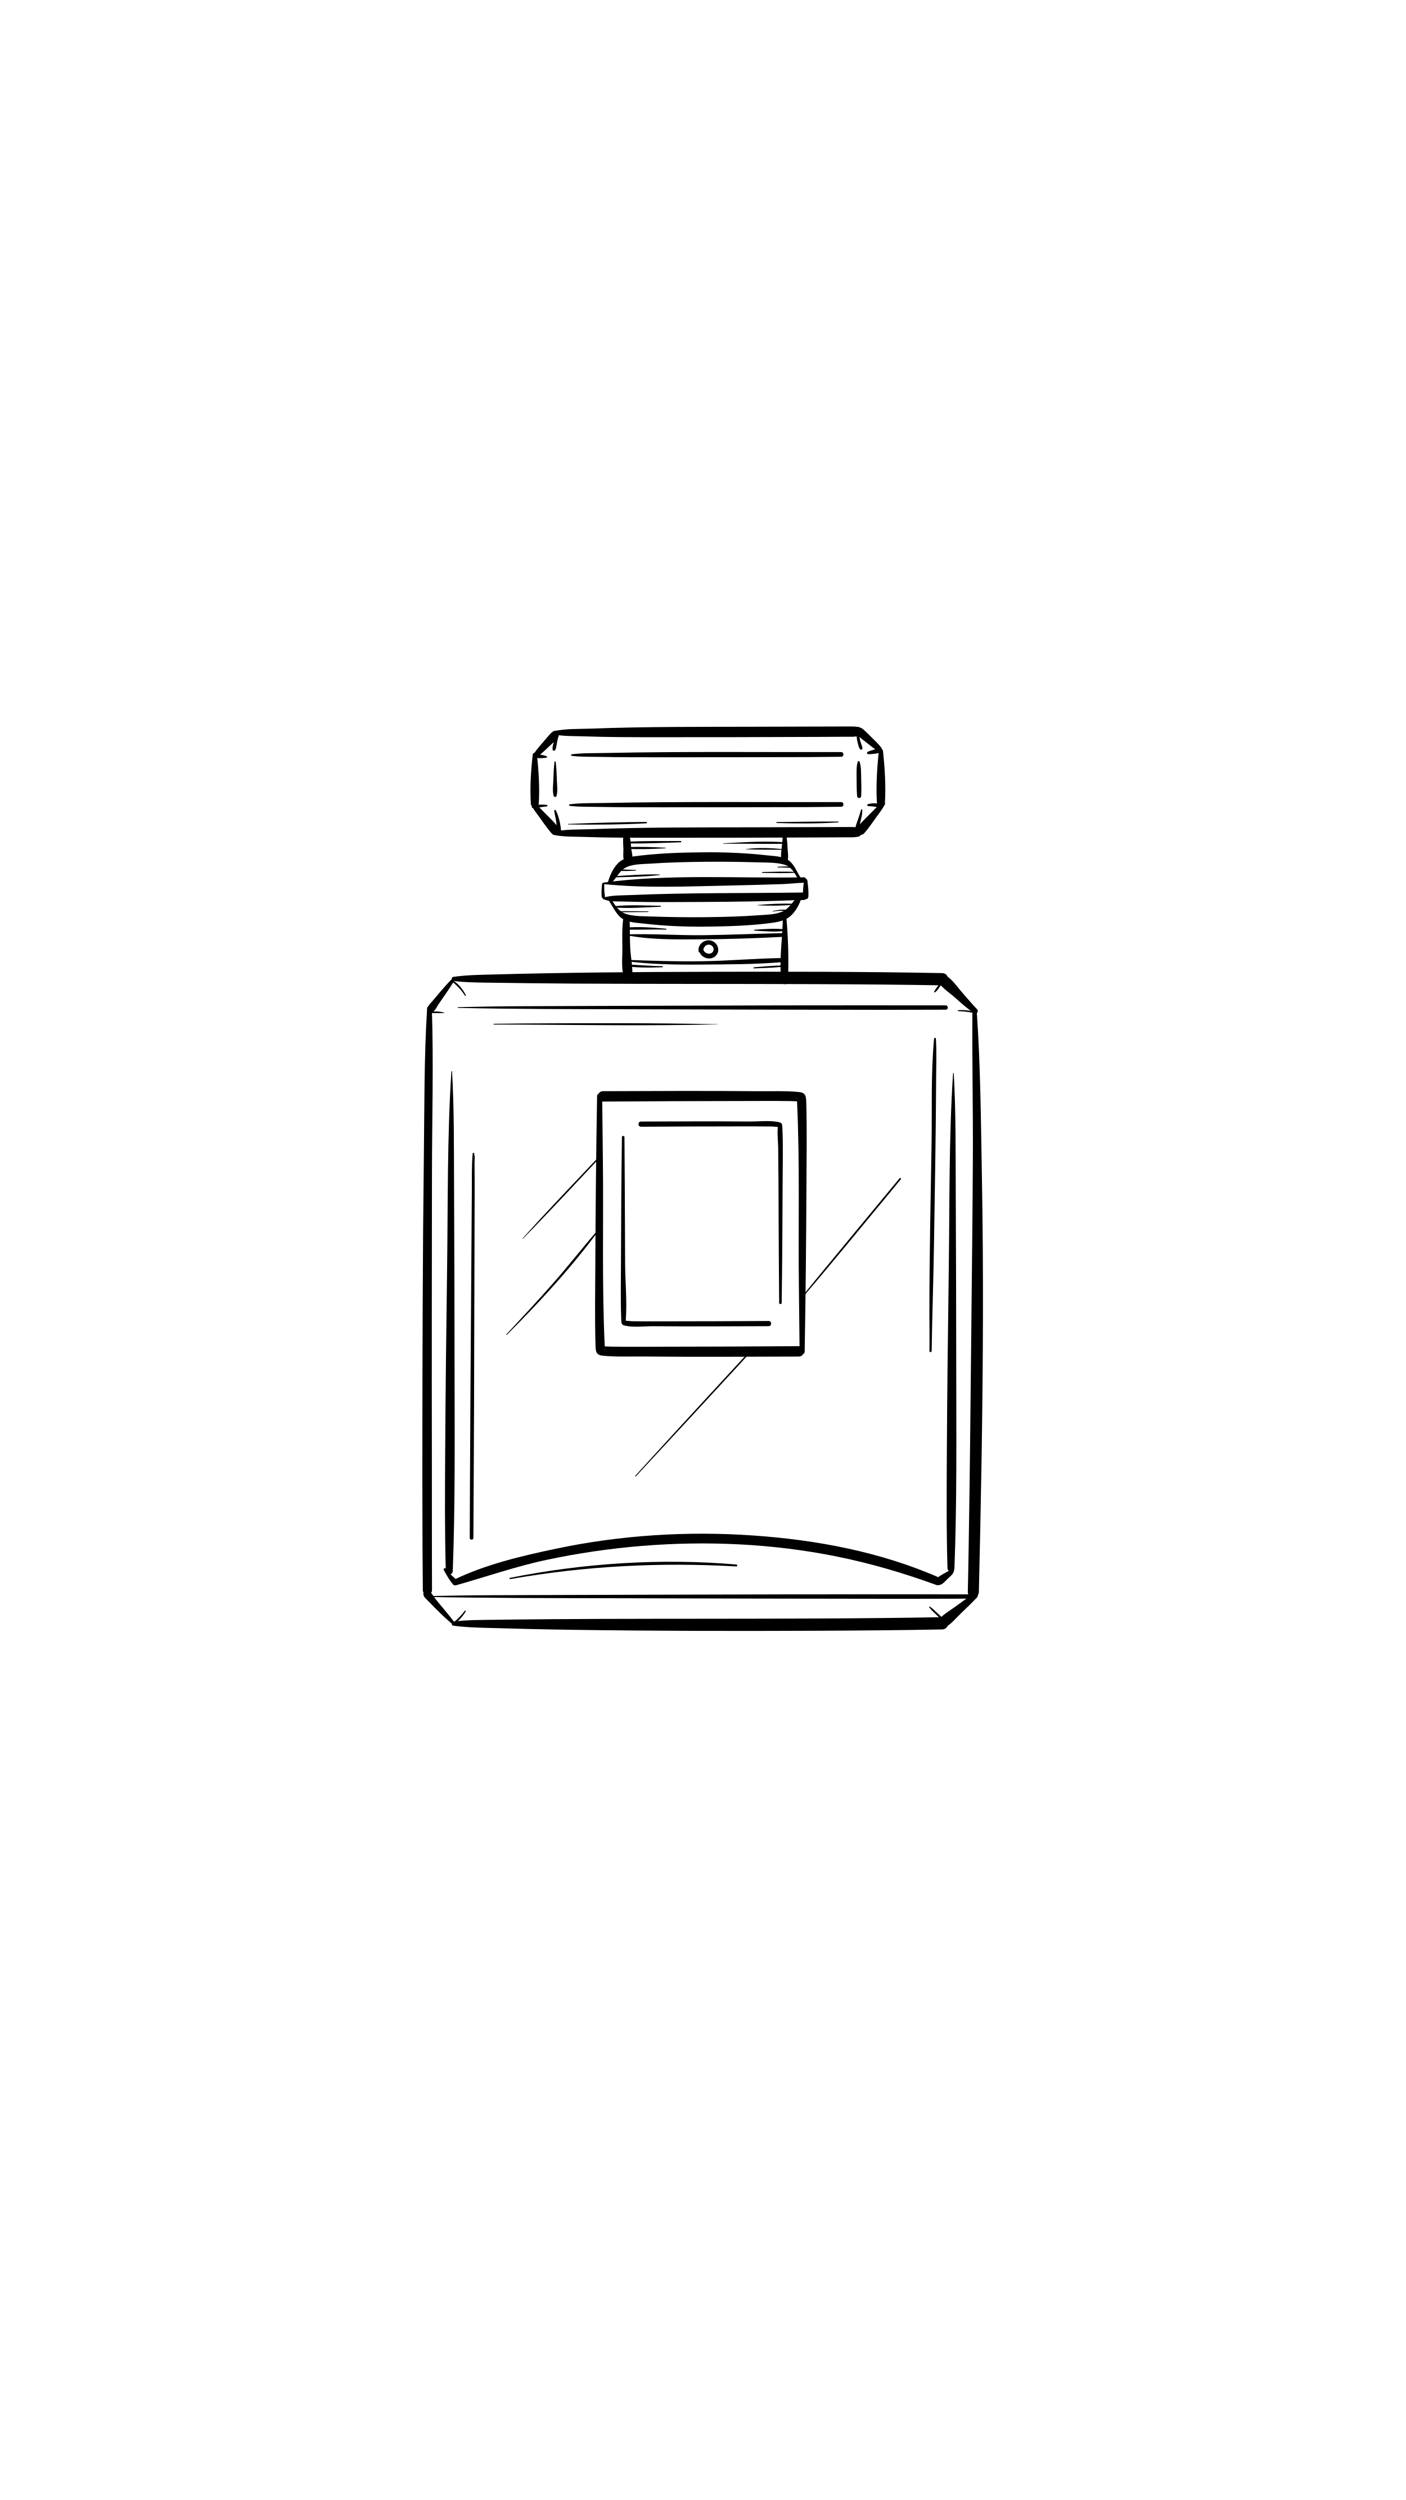<svg xmlns="http://www.w3.org/2000/svg" xmlns:xlink="http://www.w3.org/1999/xlink" width="1080" zoomAndPan="magnify" viewBox="0 0 810 1440" height="1920" preserveAspectRatio="xMidYMid meet" version="1.2"><defs><clipPath id="0847dad673"><path d="M 260 931 L 547 931 L 547 939.449 L 260 939.449 Z M 260 931 "/></clipPath><clipPath id="9c7866d414"><path d="M 318 418.199 L 497 418.199 L 497 425 L 318 425 Z M 318 418.199 "/></clipPath><clipPath id="69cefd077d"><path d="M 492 418.199 L 509 418.199 L 509 433 L 492 433 Z M 492 418.199 "/></clipPath></defs><g id="ec81e92a92"><rect x="0" width="810" y="0" height="1440" style="fill:#ffffff;fill-opacity:1;stroke:none;"/><rect x="0" width="810" y="0" height="1440" style="fill:#ffffff;fill-opacity:1;stroke:none;"/><path style=" stroke:none;fill-rule:nonzero;fill:#000000;fill-opacity:1;" d="M 383.367 488.246 C 376.066 487.855 368.656 487.555 361.344 487.938 C 360.742 487.969 360.738 488.844 361.344 488.875 C 368.656 489.262 376.062 488.961 383.367 488.566 C 383.57 488.559 383.57 488.258 383.367 488.246 "/><path style=" stroke:none;fill-rule:nonzero;fill:#000000;fill-opacity:1;" d="M 392.18 484.387 C 381.711 484.426 371.172 484.23 360.719 484.82 C 360.133 484.855 360.125 485.73 360.719 485.742 C 371.188 485.98 381.715 485.426 392.18 485.105 C 392.637 485.09 392.641 484.387 392.18 484.387 "/><path style=" stroke:none;fill-rule:nonzero;fill:#000000;fill-opacity:1;" d="M 416.75 485.938 C 428.824 485.816 440.918 486.156 452.98 485.957 C 453.488 485.949 453.477 485.223 452.98 485.18 C 441.066 484.148 428.684 485.121 416.75 485.699 C 416.598 485.707 416.594 485.938 416.75 485.938 "/><path style=" stroke:none;fill-rule:nonzero;fill:#000000;fill-opacity:1;" d="M 429.508 489.137 C 436.945 489.469 444.469 489.312 451.922 489.438 C 452.102 489.438 452.09 489.184 451.922 489.168 C 444.598 488.359 436.82 488.07 429.496 489.059 C 429.449 489.066 429.465 489.137 429.508 489.137 "/><path style=" stroke:none;fill-rule:nonzero;fill:#000000;fill-opacity:1;" d="M 383.652 534.879 C 375.938 534.223 367.902 533.527 360.18 534.297 C 359.508 534.367 359.48 535.34 360.18 535.363 C 367.988 535.645 375.828 535.16 383.652 535.418 C 384.004 535.43 383.992 534.906 383.652 534.879 "/><path style=" stroke:none;fill-rule:nonzero;fill:#000000;fill-opacity:1;" d="M 434.684 535.977 C 440.293 536.352 446.336 536.828 451.93 536.207 C 452.551 536.133 452.555 535.305 451.93 535.234 C 446.336 534.613 440.297 535.09 434.684 535.465 C 434.359 535.488 434.359 535.953 434.684 535.977 "/><path style=" stroke:none;fill-rule:nonzero;fill:#000000;fill-opacity:1;" d="M 381.57 556.434 C 374.531 556.422 367.559 555.688 360.535 555.473 C 360.004 555.461 359.859 556.344 360.41 556.43 C 367.359 557.484 374.562 557.305 381.57 557.082 C 381.984 557.07 381.988 556.434 381.57 556.434 "/><path style=" stroke:none;fill-rule:nonzero;fill:#000000;fill-opacity:1;" d="M 434.34 557.734 C 439.52 557.535 444.707 557.41 449.867 556.902 C 450.387 556.848 450.41 556.062 449.867 556.074 C 444.68 556.191 439.508 556.695 434.34 557.117 C 433.945 557.148 433.938 557.75 434.34 557.734 "/><path style=" stroke:none;fill-rule:nonzero;fill:#000000;fill-opacity:1;" d="M 439.203 502.719 C 445.738 502.793 452.336 503.078 458.863 502.598 C 459.102 502.582 459.102 502.246 458.863 502.23 C 452.336 501.789 445.738 502.117 439.203 502.227 C 438.883 502.234 438.883 502.715 439.203 502.719 "/><path style=" stroke:none;fill-rule:nonzero;fill:#000000;fill-opacity:1;" d="M 436.316 521.391 C 443.301 521.742 450.582 521.695 457.551 521.07 C 457.891 521.043 457.902 520.547 457.551 520.531 C 450.555 520.25 443.281 520.574 436.316 521.266 C 436.234 521.273 436.23 521.387 436.316 521.391 "/><path style=" stroke:none;fill-rule:nonzero;fill:#000000;fill-opacity:1;" d="M 379.953 503.652 C 370.645 503.367 361.199 504.262 351.902 504.742 C 351.492 504.762 351.488 505.395 351.902 505.379 C 361.211 505.035 370.699 505.09 379.953 503.988 C 380.16 503.965 380.172 503.66 379.953 503.652 "/><path style=" stroke:none;fill-rule:nonzero;fill:#000000;fill-opacity:1;" d="M 380.48 521.676 C 371.625 521.586 362.27 520.965 353.477 521.973 C 353.082 522.016 353.074 522.555 353.477 522.594 C 362.293 523.383 371.633 522.535 380.48 522.23 C 380.836 522.219 380.84 521.68 380.48 521.676 "/><path style=" stroke:none;fill-rule:nonzero;fill:#000000;fill-opacity:1;" d="M 373.402 524.895 C 367.465 524.855 361.508 524.676 355.574 524.844 C 355.277 524.852 355.277 525.297 355.574 525.305 C 361.508 525.473 367.465 525.289 373.402 525.258 C 373.637 525.254 373.637 524.895 373.402 524.895 "/><path style=" stroke:none;fill-rule:nonzero;fill:#000000;fill-opacity:1;" d="M 366.32 501.023 C 362.391 500.996 358.453 500.637 354.523 500.648 C 354.172 500.652 354.062 501.238 354.438 501.289 C 358.344 501.848 362.406 501.668 366.32 501.402 C 366.562 501.387 366.57 501.027 366.32 501.023 "/><path style=" stroke:none;fill-rule:nonzero;fill:#000000;fill-opacity:1;" d="M 448.113 499.621 C 451.008 499.559 453.887 499.844 456.773 499.84 C 457.066 499.84 457.156 499.355 456.844 499.305 C 453.988 498.863 450.988 499.035 448.113 499.223 C 447.863 499.238 447.855 499.625 448.113 499.621 "/><path style=" stroke:none;fill-rule:nonzero;fill:#000000;fill-opacity:1;" d="M 445.277 524.977 C 448.043 524.516 450.82 524.48 453.617 524.629 C 454.023 524.648 454.008 524.051 453.617 524.012 C 450.758 523.715 447.988 524.031 445.203 524.719 C 445.035 524.758 445.105 525.004 445.277 524.977 "/><path style=" stroke:none;fill-rule:nonzero;fill:#000000;fill-opacity:1;" d="M 447.527 474.016 C 459.277 474.324 471.109 474.438 482.848 473.652 C 483.152 473.629 483.16 473.176 482.848 473.176 C 471.078 473.062 459.293 473.398 447.527 473.461 C 447.168 473.465 447.168 474.008 447.527 474.016 "/><path style=" stroke:none;fill-rule:nonzero;fill:#000000;fill-opacity:1;" d="M 327.383 474.852 C 342.34 475.043 357.41 474.973 372.352 474.176 C 372.848 474.148 372.859 473.395 372.352 473.398 C 357.371 473.496 342.352 473.895 327.383 474.535 C 327.176 474.543 327.176 474.848 327.383 474.852 "/><path style=" stroke:none;fill-rule:nonzero;fill:#000000;fill-opacity:1;" d="M 268.344 573.125 C 266.629 569.734 264.184 566.668 260.922 564.648 C 260.543 564.414 260.074 564.988 260.434 565.285 C 263.297 567.68 265.863 570.227 267.832 573.422 C 268.035 573.75 268.512 573.465 268.344 573.125 "/><path style=" stroke:none;fill-rule:nonzero;fill:#000000;fill-opacity:1;" d="M 255.891 583.184 C 253.086 582.359 249.93 582.488 247.047 582.695 C 246.531 582.734 246.523 583.531 247.047 583.504 C 249.977 583.355 252.941 583.625 255.859 583.402 C 255.98 583.395 256.012 583.219 255.891 583.184 "/><path style=" stroke:none;fill-rule:nonzero;fill:#000000;fill-opacity:1;" d="M 538.531 571.574 C 539.797 570.852 540.711 569.363 541.504 568.168 C 542.449 566.758 543.223 565.285 543.816 563.699 C 544.031 563.121 543.094 562.723 542.812 563.273 C 542.082 564.73 541.355 566.191 540.504 567.582 C 539.758 568.805 538.664 569.945 538.156 571.285 C 538.074 571.504 538.352 571.676 538.531 571.574 "/><path style=" stroke:none;fill-rule:nonzero;fill:#000000;fill-opacity:1;" d="M 552.07 582.371 C 555.18 582.484 558.188 582.789 561.23 583.477 C 561.766 583.602 561.996 582.777 561.457 582.652 C 558.398 581.93 555.215 581.586 552.07 581.801 C 551.703 581.828 551.699 582.359 552.07 582.371 "/><path style=" stroke:none;fill-rule:nonzero;fill:#000000;fill-opacity:1;" d="M 267.738 927.762 C 265.867 930.23 263.754 932.465 261.336 934.414 C 260.816 934.832 261.551 935.551 262.07 935.145 C 264.551 933.172 266.676 930.812 268.301 928.09 C 268.523 927.715 267.984 927.434 267.738 927.762 "/><path style=" stroke:none;fill-rule:nonzero;fill:#000000;fill-opacity:1;" d="M 535.277 925.605 C 536.328 927.184 537.883 928.477 539.227 929.805 C 540.742 931.309 542.246 932.793 543.863 934.184 C 544.355 934.605 545.035 933.945 544.582 933.465 C 543.121 931.914 541.562 930.48 539.992 929.043 C 538.594 927.766 537.227 926.262 535.602 925.281 C 535.402 925.16 535.141 925.406 535.277 925.605 "/><path style=" stroke:none;fill-rule:nonzero;fill:#000000;fill-opacity:1;" d="M 293.941 909.473 C 337.16 901.883 380.418 899.672 424.199 902.188 C 424.934 902.234 424.918 901.125 424.199 901.062 C 380.832 897.383 336.398 900.211 293.746 908.766 C 293.281 908.859 293.48 909.551 293.941 909.473 "/><path style=" stroke:none;fill-rule:nonzero;fill:#000000;fill-opacity:1;" d="M 301.199 713.441 C 316.305 698.184 330.859 682.371 345.582 666.746 C 345.926 666.383 345.375 665.832 345.031 666.199 C 330.305 681.828 315.379 697.297 301.039 713.281 C 300.945 713.391 301.094 713.543 301.199 713.441 "/><path style=" stroke:none;fill-rule:nonzero;fill:#000000;fill-opacity:1;" d="M 291.945 768.801 C 310.727 750.156 329.172 730.016 344.934 708.734 C 345.141 708.441 344.664 708.074 344.43 708.348 C 335.742 718.469 327.504 728.969 318.707 739 C 309.906 749.039 300.781 758.77 291.688 768.543 C 291.527 768.715 291.781 768.965 291.945 768.801 "/><path style=" stroke:none;fill-rule:nonzero;fill:#000000;fill-opacity:1;" d="M 366.301 850.324 C 386.359 828.773 406.355 807.16 426.301 785.5 C 429.164 782.391 431.938 779.207 434.801 776.098 C 435.117 775.754 434.602 775.234 434.281 775.582 C 414.34 797.246 394.32 818.84 374.496 840.617 C 371.652 843.742 368.805 846.867 365.965 849.992 C 365.758 850.219 366.09 850.551 366.301 850.324 "/><path style=" stroke:none;fill-rule:nonzero;fill:#000000;fill-opacity:1;" d="M 463.332 746.094 C 479.828 726.828 495.844 707.137 512.047 687.621 C 514.359 684.836 516.637 682.016 518.953 679.227 C 519.332 678.766 518.668 678.098 518.285 678.562 C 502.098 698.105 485.906 717.648 469.777 737.246 C 467.477 740.047 465.184 742.852 462.918 745.68 C 462.684 745.969 463.082 746.383 463.332 746.094 "/><path style=" stroke:none;fill-rule:nonzero;fill:#000000;fill-opacity:1;" d="M 359.887 538.402 C 374.254 541.422 389.75 541.059 404.367 540.984 C 419.875 540.91 435.426 540.406 450.91 539.57 C 452.27 539.5 452.289 537.418 450.91 537.441 C 435.73 537.727 420.562 538.434 405.379 538.613 C 390.258 538.797 375 537.598 359.914 538.215 C 359.809 538.219 359.777 538.383 359.887 538.402 "/><path style=" stroke:none;fill-rule:nonzero;fill:#000000;fill-opacity:1;" d="M 359.793 553.457 C 374.543 555.461 389.543 555.66 404.41 555.543 C 419.832 555.418 435.539 555.418 450.914 554.102 C 452.375 553.98 452.43 551.766 450.914 551.781 C 435.738 551.941 420.559 553.359 405.367 553.609 C 390.184 553.859 375.055 553.367 359.887 552.77 C 359.504 552.754 359.398 553.398 359.793 553.457 "/><path style=" stroke:none;fill-rule:nonzero;fill:#000000;fill-opacity:1;" d="M 407.277 542.355 C 403.758 542.301 401.75 546.293 403.453 549.238 C 405.324 552.469 410.473 553.102 412.789 550 C 415.078 546.938 413.148 542.625 409.613 541.715 C 405.887 540.754 401.844 543.938 402.465 547.867 C 402.664 549.113 404.48 548.918 404.801 547.867 C 405.352 546.023 406.105 543.984 408.43 544.074 C 410.445 544.148 411.844 546.262 410.707 548.082 C 409.664 549.746 407.297 549.516 406.031 548.297 C 404.375 546.703 405.172 544.027 407.445 543.605 C 408.168 543.469 407.973 542.363 407.277 542.355 "/><path style=" stroke:none;fill-rule:nonzero;fill:#000000;fill-opacity:1;" d="M 244.516 919.707 C 279.887 920.426 315.27 920.398 350.648 920.484 C 406.941 920.625 463.234 920.797 519.527 920.82 C 532.051 920.824 546.07 920.742 557.914 920.742 C 559.512 920.742 559.512 918.258 557.914 918.258 C 523.477 918.258 486.898 918.18 451.781 918.266 C 395.488 918.406 339.195 918.543 282.902 918.746 C 270.102 918.797 257.312 919.035 244.516 919.293 C 244.25 919.301 244.25 919.703 244.516 919.707 "/><path style=" stroke:none;fill-rule:nonzero;fill:#000000;fill-opacity:1;" d="M 263.812 580.484 C 295.48 581.203 327.164 581.176 358.848 581.266 C 409.305 581.402 459.762 581.578 510.215 581.602 C 521.477 581.605 534.258 581.52 544.824 581.52 C 546.422 581.52 546.43 579.043 544.824 579.043 C 514.109 579.043 481.211 578.961 449.793 579.047 C 399.336 579.184 348.879 579.324 298.422 579.527 C 286.879 579.574 275.352 579.812 263.812 580.07 C 263.547 580.078 263.547 580.48 263.812 580.484 "/><path style=" stroke:none;fill-rule:nonzero;fill:#000000;fill-opacity:1;" d="M 328.281 464.141 C 333.387 464.754 338.625 464.621 343.766 464.719 C 356.164 464.953 368.574 464.953 380.977 464.953 C 409.02 464.949 437.062 464.926 465.102 464.844 C 471.293 464.82 479.203 464.668 484.602 464.656 C 486.34 464.652 486.344 461.949 484.602 461.953 C 440.043 462.059 393.133 461.574 347.773 462.477 C 341.32 462.605 334.695 462.426 328.281 463.219 C 327.688 463.297 327.684 464.074 328.281 464.141 "/><path style=" stroke:none;fill-rule:nonzero;fill:#000000;fill-opacity:1;" d="M 329.445 435.34 C 334.598 435.961 339.883 435.816 345.066 435.918 C 357.379 436.156 369.703 436.152 382.02 436.148 C 409.891 436.148 437.766 436.121 465.641 436.035 C 471.645 436.02 479.375 435.867 484.602 435.855 C 486.34 435.848 486.344 433.148 484.602 433.152 C 440.246 433.258 393.555 432.723 348.406 433.684 C 342.129 433.82 335.684 433.637 329.445 434.418 C 328.855 434.496 328.852 435.27 329.445 435.34 "/><path style=" stroke:none;fill-rule:nonzero;fill:#000000;fill-opacity:1;" d="M 319.305 466.895 C 319.496 468.902 320.078 470.855 320.371 472.848 C 320.691 475.02 320.758 477.23 321.195 479.383 C 321.438 480.574 323.477 480.328 323.352 479.086 C 322.938 475.074 322.09 470.238 320.164 466.66 C 319.957 466.277 319.262 466.43 319.305 466.895 "/><path style=" stroke:none;fill-rule:nonzero;fill:#000000;fill-opacity:1;" d="M 321.734 421.074 C 320.457 424.277 318.203 428.016 318.305 431.547 C 318.336 432.555 319.652 432.656 319.992 431.773 C 320.629 430.129 320.727 428.23 321.125 426.508 C 321.531 424.754 322.004 423.02 322.406 421.262 C 322.508 420.812 321.895 420.664 321.734 421.074 "/><path style=" stroke:none;fill-rule:nonzero;fill:#000000;fill-opacity:1;" d="M 319.445 438.852 C 319.043 442.309 318.891 445.762 318.781 449.238 C 318.688 452.262 318.188 455.441 318.953 458.375 C 319.168 459.207 320.422 459.207 320.641 458.375 C 321.402 455.461 320.906 452.238 320.812 449.238 C 320.703 445.766 320.551 442.309 320.148 438.852 C 320.094 438.402 319.5 438.402 319.445 438.852 "/><path style=" stroke:none;fill-rule:nonzero;fill:#000000;fill-opacity:1;" d="M 494.156 438.707 C 493.273 441.633 493.48 444.875 493.488 447.914 C 493.5 451.43 493.496 454.984 493.777 458.488 C 493.895 459.988 496.051 460.02 496.129 458.488 C 496.312 454.984 496.219 451.426 496.121 447.914 C 496.035 444.855 496.172 441.629 495.199 438.707 C 495.031 438.203 494.312 438.184 494.156 438.707 "/><path style=" stroke:none;fill-rule:nonzero;fill:#000000;fill-opacity:1;" d="M 493.559 422.262 C 493.312 424.285 493.738 426.371 494.254 428.324 C 494.551 429.449 494.812 430.676 495.582 431.582 C 495.996 432.07 496.898 431.68 496.859 431.055 C 496.789 430.004 496.328 429.051 496.008 428.059 C 495.402 426.195 494.879 424.234 495.023 422.262 C 495.094 421.309 493.672 421.348 493.559 422.262 "/><path style=" stroke:none;fill-rule:nonzero;fill:#000000;fill-opacity:1;" d="M 496.059 466.379 C 495.48 468.441 494.852 470.445 494.117 472.461 C 493.445 474.316 492.641 476.289 492.75 478.289 C 492.805 479.309 494.207 479.516 494.531 478.531 C 495.184 476.539 495.375 474.348 495.918 472.297 C 496.426 470.395 496.793 468.449 496.773 466.477 C 496.773 466.066 496.172 465.973 496.059 466.379 "/><path style=" stroke:none;fill-rule:nonzero;fill:#000000;fill-opacity:1;" d="M 272.93 673.242 C 272.934 670.285 273.016 667.355 273.188 664.402 C 273.227 663.824 272.344 663.832 272.293 664.402 C 271.688 671.59 271.875 679.215 271.824 686.523 C 271.707 704.051 271.582 721.582 271.461 739.117 C 271.18 778.84 270.891 818.562 270.727 858.285 C 270.691 867.438 270.66 876.598 270.617 885.754 C 270.609 887.105 272.707 887.105 272.715 885.754 C 272.844 859.719 273.039 833.684 273.109 807.641 C 273.215 767.59 273.328 727.539 273.438 687.488 C 273.457 681.434 273.418 675.379 273.379 669.316 C 273.371 668.18 273.703 666.215 273.242 665.137 C 273.16 664.949 273.285 664.508 273.188 664.418 C 272.039 663.336 272.559 667.051 272.562 667.121 C 272.738 669.16 272.816 671.195 272.898 673.242 C 272.898 673.262 272.93 673.262 272.93 673.242 "/><path style=" stroke:none;fill-rule:nonzero;fill:#000000;fill-opacity:1;" d="M 538.121 598.25 C 536.246 618.234 537.008 638.707 536.68 658.758 C 536.148 691.113 535.422 723.5 535.426 755.859 C 535.426 763.203 535.559 770.977 535.457 778.133 C 535.445 778.953 536.719 778.953 536.73 778.133 C 537.012 758.223 537.742 737.727 538.055 717.625 C 538.566 685.266 539.172 652.895 539.32 620.523 C 539.352 613.121 539.652 605.641 539.172 598.25 C 539.129 597.566 538.184 597.578 538.121 598.25 "/><path style=" stroke:none;fill-rule:nonzero;fill:#000000;fill-opacity:1;" d="M 413.645 589.898 C 375.938 589.133 338.203 589.219 300.496 589.465 C 295.168 589.496 289.828 589.641 284.508 589.637 C 284.223 589.637 284.223 590.082 284.508 590.082 C 322.219 590.105 359.941 590.84 397.66 590.266 C 402.984 590.18 408.312 590.098 413.645 589.992 C 413.703 589.992 413.703 589.898 413.645 589.898 "/><path style=" stroke:none;fill-rule:nonzero;fill:#000000;fill-opacity:1;" d="M 500.223 464.289 C 501.461 464.344 502.73 464.41 503.953 464.613 C 505.008 464.785 506.07 465.062 507.148 465.035 C 507.922 465.02 508.203 463.992 507.539 463.586 C 505.414 462.281 502.379 462.551 500.066 463.137 C 499.406 463.305 499.574 464.262 500.223 464.289 "/><path style=" stroke:none;fill-rule:nonzero;fill:#000000;fill-opacity:1;" d="M 500.211 434.367 C 502.648 434.367 505.711 434.047 507.949 433.066 C 508.914 432.648 508.355 431.219 507.445 431.199 C 505.078 431.152 502.184 432.039 500.016 432.934 C 499.305 433.227 499.32 434.367 500.211 434.367 "/><path style=" stroke:none;fill-rule:nonzero;fill:#000000;fill-opacity:1;" d="M 314.793 435.496 C 312.859 434.84 310.258 434.215 308.219 434.566 C 307.309 434.723 307.504 435.965 308.219 436.219 C 310.141 436.906 312.805 436.684 314.793 436.383 C 315.277 436.309 315.176 435.629 314.793 435.496 "/><path style=" stroke:none;fill-rule:nonzero;fill:#000000;fill-opacity:1;" d="M 315.004 463.562 C 312.375 463.309 309.438 463.305 306.879 464.023 C 306.129 464.234 306.238 465.488 307.07 465.43 C 309.715 465.23 312.355 464.723 315.004 464.453 C 315.57 464.395 315.574 463.617 315.004 463.562 "/><path style=" stroke:none;fill-rule:nonzero;fill:#000000;fill-opacity:1;" d="M 450.332 750.375 C 450.641 727.496 450.812 704.625 450.867 681.742 C 450.891 671.062 451.223 660.297 450.727 649.625 C 450.629 647.477 450.648 646.672 448.398 646.227 C 443.191 645.195 436.973 645.969 431.707 645.926 C 410.902 645.754 390.094 645.875 369.289 645.945 C 367.363 645.953 367.359 648.945 369.289 648.934 C 387.473 648.832 405.652 648.742 423.84 648.742 C 430.738 648.742 437.633 648.691 444.527 648.793 C 445.832 648.812 447.695 649.207 448.961 648.938 C 447.863 649.172 448.203 647.477 448.004 648.199 C 447.887 648.609 448.117 649.203 448.078 649.625 C 447.727 653.363 448.266 657.426 448.312 661.184 C 448.398 667.559 448.445 673.93 448.484 680.305 C 448.578 694.934 448.562 709.555 448.684 724.18 C 448.75 732.914 448.816 741.645 448.871 750.375 C 448.879 751.316 450.32 751.316 450.332 750.375 "/><path style=" stroke:none;fill-rule:nonzero;fill:#000000;fill-opacity:1;" d="M 358.285 654.926 C 357.977 678.688 357.801 702.453 357.75 726.223 C 357.727 737.426 357.449 748.691 357.898 759.895 C 357.98 762 357.891 763.012 360.078 763.508 C 365.141 764.645 371.414 763.777 376.562 763.82 C 398.641 764.012 420.727 763.879 442.809 763.805 C 444.73 763.797 444.734 760.805 442.809 760.816 C 423.703 760.922 404.602 761.012 385.496 761.012 C 378.328 761.012 371.16 761.066 363.992 760.953 C 362.82 760.93 360.809 760.496 359.664 760.805 C 361.047 760.426 360.398 762.297 360.621 761.391 C 360.727 760.941 360.508 760.355 360.543 759.895 C 361.293 749.484 360.199 738.574 360.133 728.137 C 360.031 712.746 360.047 697.355 359.934 681.965 C 359.863 672.953 359.801 663.938 359.75 654.926 C 359.746 653.984 358.297 653.984 358.285 654.926 "/><path style=" stroke:none;fill-rule:nonzero;fill:#000000;fill-opacity:1;" d="M 246.062 580.766 C 244.301 608.891 244.531 637.219 244.191 665.387 C 243.836 694.422 243.613 723.457 243.508 752.492 C 243.344 798.191 243.246 843.902 243.402 889.605 C 243.43 898.34 243.562 907.078 243.598 915.805 C 243.613 919.199 248.895 919.207 248.879 915.805 C 248.77 890.547 248.852 865.273 248.801 840.012 C 248.691 785.359 248.785 730.707 248.855 676.059 C 248.895 644.328 249.824 612.477 248.797 580.766 C 248.742 578.996 246.172 579.016 246.062 580.766 "/><path style=" stroke:none;fill-rule:nonzero;fill:#000000;fill-opacity:1;" d="M 560.199 583.102 C 560 610.758 560.602 638.426 560.469 666.086 C 560.328 695.035 560.023 723.984 559.703 752.93 C 559.195 798.785 558.844 844.641 558.062 890.5 C 557.91 899.285 557.773 908.074 557.562 916.859 C 557.469 920.953 563.828 920.953 563.926 916.859 C 564.531 891.625 565.062 866.391 565.473 841.152 C 566.359 786.551 566.664 731.961 565.668 677.352 C 565.094 645.973 564.906 614.422 562.746 583.102 C 562.633 581.48 560.211 581.445 560.199 583.102 "/><path style=" stroke:none;fill-rule:nonzero;fill:#000000;fill-opacity:1;" d="M 262.129 934.742 C 260.09 932.066 258.004 929.477 255.84 926.906 C 254.156 924.91 252.488 922.902 250.852 920.871 C 249.734 919.484 248.445 916.844 246.809 916.055 C 245.141 915.246 243.68 916.566 243.91 918.277 C 244.137 919.961 246.301 921.645 247.406 922.809 C 249.254 924.766 251.164 926.664 253.082 928.547 C 255.617 931.035 258.188 933.406 260.93 935.664 C 261.539 936.164 262.695 935.484 262.129 934.742 "/><g clip-rule="nonzero" clip-path="url(#0847dad673)"><path style=" stroke:none;fill-rule:nonzero;fill:#000000;fill-opacity:1;" d="M 261.148 936.293 C 267.387 937.191 273.816 937.371 280.117 937.555 C 296.688 938.043 313.258 938.438 329.832 938.68 C 376.641 939.355 423.48 939.449 470.301 939.223 C 494.469 939.109 518.641 938.926 542.805 938.465 C 547.344 938.379 547.359 931.324 542.805 931.406 C 497.586 932.23 452.34 932.262 407.117 932.305 C 366.668 932.344 326.227 932.316 285.777 932.891 C 277.719 933.004 269.465 932.898 261.469 933.914 C 260.27 934.07 259.664 936.078 261.148 936.293 "/></g><path style=" stroke:none;fill-rule:nonzero;fill:#000000;fill-opacity:1;" d="M 561.195 917.699 C 557.402 920.223 553.719 922.883 550.035 925.57 C 546.75 927.961 542.68 930.129 540.387 933.523 C 538.668 936.074 541.914 938.398 544.219 937.352 C 547.828 935.707 550.773 931.863 553.637 929.152 C 556.809 926.145 559.938 923.129 562.93 919.945 C 564 918.805 562.602 916.766 561.195 917.699 "/><path style=" stroke:none;fill-rule:nonzero;fill:#000000;fill-opacity:1;" d="M 260.93 563.25 C 258.52 565.648 256.281 568.137 254.066 570.719 C 252.477 572.57 250.898 574.43 249.344 576.305 C 248.145 577.746 246.375 579.23 246.211 581.16 C 246.066 582.801 247.953 583.414 249.18 582.863 C 250.711 582.172 251.707 579.758 252.629 578.402 C 254.02 576.375 255.414 574.359 256.812 572.34 C 258.668 569.656 260.449 566.969 262.129 564.176 C 262.578 563.43 261.543 562.641 260.93 563.25 "/><path style=" stroke:none;fill-rule:nonzero;fill:#000000;fill-opacity:1;" d="M 261.469 565 C 267.82 565.805 274.383 565.871 280.789 565.957 C 297.324 566.176 313.852 566.414 330.391 566.5 C 377.023 566.742 423.664 566.625 470.301 566.809 C 494.469 566.906 518.641 567.07 542.805 567.512 C 547.352 567.594 547.352 560.535 542.805 560.453 C 497.359 559.586 451.898 559.578 406.445 559.695 C 365.965 559.793 325.504 560.121 285.031 561.223 C 277.105 561.441 269.004 561.496 261.148 562.629 C 259.676 562.836 260.254 564.844 261.469 565 "/><path style=" stroke:none;fill-rule:nonzero;fill:#000000;fill-opacity:1;" d="M 562.93 581.34 C 559.754 577.938 556.715 574.398 553.664 570.879 C 550.969 567.77 548.043 563.262 544.219 561.566 C 541.867 560.52 538.75 562.797 540.387 565.395 C 542.742 569.129 547.328 571.957 550.602 574.926 C 554.008 578.008 557.41 580.973 561.195 583.59 C 562.578 584.543 564 582.488 562.93 581.34 "/><path style=" stroke:none;fill-rule:nonzero;fill:#000000;fill-opacity:1;" d="M 260.055 617.07 C 257.582 654.953 258.094 693.148 257.57 731.109 C 257.078 766.805 256.652 802.504 256.457 838.203 C 256.34 860.445 256.188 882.648 256.828 904.879 C 256.898 907.457 260.738 907.457 260.836 904.879 C 262.258 866.902 261.922 828.848 261.879 790.84 C 261.844 755.141 261.762 719.441 261.586 683.742 C 261.477 661.52 261.684 639.262 260.434 617.07 C 260.418 616.824 260.07 616.824 260.055 617.07 "/><path style=" stroke:none;fill-rule:nonzero;fill:#000000;fill-opacity:1;" d="M 549.066 618.133 C 546.598 655.703 547.109 693.59 546.586 731.227 C 546.098 766.426 545.672 801.625 545.477 836.824 C 545.359 858.953 545.203 881.039 545.844 903.156 C 545.918 905.734 549.754 905.734 549.855 903.156 C 551.277 865.492 550.938 827.75 550.898 790.059 C 550.855 754.859 550.781 719.66 550.605 684.461 C 550.5 662.355 550.711 640.211 549.449 618.133 C 549.438 617.887 549.082 617.891 549.066 618.133 "/><path style=" stroke:none;fill-rule:nonzero;fill:#000000;fill-opacity:1;" d="M 255.676 904.258 C 257.258 907.191 258.867 910.047 261.027 912.594 C 261.41 913.047 262.137 913.184 262.684 913.035 C 280.062 908.168 296.941 902.219 314.648 898.445 C 332.879 894.562 351.391 891.848 369.973 890.344 C 407.168 887.336 444.906 889.027 481.527 896.352 C 501.18 900.281 520.543 905.961 539.363 912.828 C 541.773 913.703 543.508 909.691 541.129 908.641 C 507.43 893.812 470.523 886.895 433.926 884.352 C 396.141 881.727 357.727 884.102 320.645 891.895 C 300.773 896.066 279.695 900.988 261.371 909.918 C 262.062 910.008 262.75 910.098 263.438 910.188 C 261.035 908.215 258.711 906.086 256.941 903.52 C 256.41 902.75 255.223 903.422 255.676 904.258 "/><path style=" stroke:none;fill-rule:nonzero;fill:#000000;fill-opacity:1;" d="M 549.023 903.695 C 547.984 903.824 547.168 904.387 546.281 904.91 C 545.262 905.516 544.203 906.043 543.176 906.637 C 541.355 907.68 538.473 909.262 539.098 911.746 C 539.223 912.246 539.684 912.754 540.207 912.859 C 542.512 913.309 544.422 910.758 545.93 909.316 C 547.312 908 549.52 906.391 549.66 904.332 C 549.68 904.016 549.352 903.66 549.023 903.695 "/><path style=" stroke:none;fill-rule:nonzero;fill:#000000;fill-opacity:1;" d="M 359.16 528.348 C 358.242 534.301 358.512 540.57 358.547 546.582 C 358.582 551.934 357.684 559.105 359.973 564.082 C 361.02 566.344 363.875 564.848 364.121 562.957 C 364.828 557.598 363.309 551.332 363.066 545.922 C 362.812 540.223 362.91 534.523 362.719 528.828 C 362.656 526.891 359.484 526.238 359.16 528.348 "/><path style=" stroke:none;fill-rule:nonzero;fill:#000000;fill-opacity:1;" d="M 451 527.789 C 450.957 540.012 448.617 552.875 450.199 565.016 C 450.5 567.344 453.852 567.504 453.953 565.016 C 454.449 552.785 454.109 539.98 452.973 527.789 C 452.859 526.551 451.004 526.496 451 527.789 "/><path style=" stroke:none;fill-rule:nonzero;fill:#000000;fill-opacity:1;" d="M 359.16 481.496 C 358.746 483.977 359.098 486.668 359.152 489.176 C 359.199 491.262 358.547 495.383 360.32 496.898 C 361.188 497.637 362.633 497.859 363.469 496.898 C 365.18 494.934 364.023 491.508 363.73 489.176 C 363.414 486.707 363.426 483.871 362.656 481.496 C 362.152 479.941 359.473 479.605 359.16 481.496 "/><path style=" stroke:none;fill-rule:nonzero;fill:#000000;fill-opacity:1;" d="M 451 481.254 C 450.832 483.633 450.562 486.016 450.312 488.391 C 450.082 490.633 449.621 492.996 450.266 495.188 C 450.746 496.832 453.574 497.113 453.883 495.188 C 454.266 492.832 453.801 490.355 453.699 487.969 C 453.602 485.598 453.398 483.324 452.938 480.992 C 452.711 479.844 451.074 480.203 451 481.254 "/><path style=" stroke:none;fill-rule:nonzero;fill:#000000;fill-opacity:1;" d="M 346.848 509.191 C 346.586 511.578 346.418 514.023 346.629 516.422 C 346.754 517.789 348.75 517.543 348.508 516.168 C 348.102 513.887 348.07 511.504 348.121 509.191 C 348.141 508.359 346.934 508.398 346.848 509.191 "/><path style=" stroke:none;fill-rule:nonzero;fill:#000000;fill-opacity:1;" d="M 463.215 507.105 C 462.812 510.195 462.426 513.305 462.637 516.418 C 462.773 518.375 465.562 518.379 465.691 516.418 C 465.906 513.305 465.52 510.195 465.125 507.105 C 464.965 505.883 463.371 505.883 463.215 507.105 "/><path style=" stroke:none;fill-rule:nonzero;fill:#000000;fill-opacity:1;" d="M 347.418 517.773 C 351.039 519.461 355.738 519.117 359.645 519.238 C 368.949 519.516 378.234 519.57 387.539 519.539 C 407.906 519.477 428.312 519.418 448.672 518.793 C 453.398 518.648 458.133 518.426 462.863 518.355 C 465.645 518.316 465.652 513.992 462.863 514.031 C 429.641 514.52 396.383 514.066 363.172 515.516 C 358.008 515.738 352.48 515.504 347.516 517.016 C 347.203 517.113 347.078 517.613 347.418 517.773 "/><path style=" stroke:none;fill-rule:nonzero;fill:#000000;fill-opacity:1;" d="M 347.609 509.16 C 371.555 511.656 396.129 510.508 420.152 510.02 C 430.285 509.812 440.41 509.543 450.535 509.203 C 454.332 509.082 460.156 508.457 462.996 508.406 C 465 508.375 465.004 505.254 462.996 505.289 C 424.688 505.961 385.746 503.242 347.609 508.336 C 347.09 508.402 347.074 509.105 347.609 509.16 "/><path style=" stroke:none;fill-rule:nonzero;fill:#000000;fill-opacity:1;" d="M 351.848 508.906 C 354.973 506.18 356.609 501.758 360.336 499.742 C 364.41 497.543 369.93 497.73 374.457 497.418 C 384.824 496.703 395.23 496.453 405.621 496.336 C 415.945 496.223 426.293 496.355 436.609 496.668 C 441.465 496.812 446.695 496.625 451.418 497.859 C 456.172 499.102 457.906 503.168 460.266 507.164 C 460.832 508.129 462.383 507.191 461.746 506.301 C 459.402 503.016 457.891 498.281 454.637 495.723 C 451.27 493.07 445.863 493.066 441.754 492.613 C 429.793 491.285 417.656 490.77 405.621 490.875 C 393.68 490.977 381.543 491.332 369.672 492.672 C 365.324 493.168 360.27 493.551 356.789 496.488 C 353.562 499.207 351.391 504.043 350.254 507.98 C 349.977 508.941 351.16 509.508 351.848 508.906 "/><path style=" stroke:none;fill-rule:nonzero;fill:#000000;fill-opacity:1;" d="M 460.332 515.668 C 457.148 518.422 455.305 522.574 451.492 524.613 C 447.438 526.777 442.297 526.746 437.816 527.082 C 427.59 527.848 417.316 528.121 407.062 528.234 C 396.645 528.352 386.207 528.219 375.797 527.867 C 371.16 527.715 366.211 527.82 361.691 526.691 C 356.613 525.426 354.465 521.688 351.918 517.41 C 351.344 516.449 349.793 517.391 350.434 518.277 C 352.871 521.648 354.754 526.453 358.258 528.934 C 361.594 531.297 366.605 531.43 370.539 531.895 C 382.613 533.309 394.906 533.844 407.062 533.695 C 418.828 533.551 430.793 533.223 442.484 531.797 C 446.66 531.285 451.297 530.73 454.75 528.109 C 458.246 525.461 460.723 520.703 461.926 516.594 C 462.207 515.629 461.02 515.074 460.332 515.668 "/><path style=" stroke:none;fill-rule:nonzero;fill:#000000;fill-opacity:1;" d="M 318.941 480.832 C 324.449 482.043 330.398 481.809 336.008 482.004 C 350.004 482.488 364.039 482.5 378.043 482.504 C 409.48 482.512 440.922 482.477 472.363 482.316 C 477.605 482.293 482.855 482.266 488.098 482.238 C 489.727 482.23 491.395 482.336 493.008 482.094 C 493.379 482.035 493.754 481.98 494.121 481.926 C 495.488 481.727 494.453 481.957 493.82 481.961 C 497.301 481.945 497.309 476.539 493.82 476.555 C 495.48 476.547 494.559 476.641 493.395 476.488 C 492.051 476.316 490.75 476.309 489.395 476.312 C 485.266 476.328 481.133 476.336 477.004 476.352 C 462.992 476.391 448.98 476.43 434.973 476.473 C 403.562 476.562 372.039 476.375 340.645 477.559 C 333.566 477.824 325.891 477.473 318.941 479.055 C 318.066 479.254 318.059 480.641 318.941 480.832 "/><g clip-rule="nonzero" clip-path="url(#9c7866d414)"><path style=" stroke:none;fill-rule:nonzero;fill:#000000;fill-opacity:1;" d="M 318.941 422.918 C 324.449 424.129 330.398 423.895 336.008 424.086 C 350.004 424.574 364.039 424.59 378.043 424.59 C 409.48 424.598 440.922 424.559 472.363 424.406 C 477.605 424.379 482.855 424.352 488.098 424.324 C 489.727 424.316 491.395 424.422 493.008 424.18 C 493.379 424.125 493.754 424.062 494.121 424.012 C 495.488 423.809 494.453 424.039 493.82 424.043 C 497.301 424.031 497.309 418.629 493.82 418.641 C 495.48 418.637 494.559 418.723 493.395 418.57 C 492.051 418.402 490.75 418.398 489.395 418.402 C 485.266 418.414 481.133 418.426 477.004 418.438 C 462.992 418.477 448.98 418.516 434.973 418.555 C 403.562 418.648 372.039 418.461 340.645 419.641 C 333.566 419.906 325.891 419.559 318.941 421.141 C 318.066 421.336 318.059 422.723 318.941 422.918 "/></g><path style=" stroke:none;fill-rule:nonzero;fill:#000000;fill-opacity:1;" d="M 306.895 434.715 C 305.879 443.645 305.242 453.664 305.809 462.637 C 305.996 465.578 310.203 465.586 310.391 462.637 C 310.961 453.664 310.328 443.645 309.312 434.715 C 309.133 433.164 307.07 433.16 306.895 434.715 "/><path style=" stroke:none;fill-rule:nonzero;fill:#000000;fill-opacity:1;" d="M 309.699 435.68 C 312.176 434.004 314.281 431.785 316.48 429.773 C 317.918 428.453 319.395 427.141 320.727 425.711 C 321.758 424.609 321.781 423.844 322.188 422.816 C 322.777 421.316 320.91 420.43 319.758 420.949 C 320.293 420.707 319.215 421.117 319.668 420.996 C 318.492 421.316 317.922 421.688 317.09 422.578 C 315.777 423.988 314.531 425.457 313.301 426.938 C 311.438 429.164 309.344 431.32 307.828 433.809 C 307.137 434.938 308.547 436.453 309.699 435.68 "/><path style=" stroke:none;fill-rule:nonzero;fill:#000000;fill-opacity:1;" d="M 305.867 463.312 C 307 465.551 308.41 467.461 309.91 469.473 C 312.48 472.93 314.871 476.695 317.742 479.906 C 320.023 482.457 323.469 478.785 321.43 476.219 C 318.715 472.801 315.32 469.777 312.289 466.633 C 310.648 464.934 309.07 463.398 307.168 462.008 C 306.34 461.398 305.477 462.547 305.867 463.312 "/><path style=" stroke:none;fill-rule:nonzero;fill:#000000;fill-opacity:1;" d="M 506.293 432.645 C 505.27 442.266 504.582 452.98 505.211 462.637 C 505.402 465.578 509.602 465.586 509.789 462.637 C 510.418 452.98 509.73 442.266 508.711 432.645 C 508.547 431.094 506.461 431.09 506.293 432.645 "/><g clip-rule="nonzero" clip-path="url(#69cefd077d)"><path style=" stroke:none;fill-rule:nonzero;fill:#000000;fill-opacity:1;" d="M 507.773 430.703 C 506 428.301 503.715 426.285 501.609 424.172 C 500.23 422.789 498.852 421.387 497.375 420.098 C 496.211 419.086 495.539 419.102 494.418 418.715 C 492.953 418.207 491.953 419.945 492.547 421.145 C 492.387 420.812 492.609 421.344 492.738 421.648 C 493.102 422.484 493.441 423.004 494.109 423.609 C 495.594 424.961 497.234 426.16 498.816 427.379 C 501.125 429.148 503.359 431.164 505.902 432.574 C 507.008 433.188 508.633 431.867 507.773 430.703 "/></g><path style=" stroke:none;fill-rule:nonzero;fill:#000000;fill-opacity:1;" d="M 508.434 462.008 C 506.535 463.398 504.953 464.934 503.316 466.633 C 500.285 469.777 496.891 472.801 494.176 476.219 C 492.133 478.785 495.582 482.457 497.863 479.906 C 500.734 476.695 503.125 472.93 505.695 469.473 C 507.195 467.461 508.605 465.551 509.738 463.312 C 510.129 462.547 509.266 461.398 508.434 462.008 "/><path style=" stroke:none;fill-rule:nonzero;fill:#000000;fill-opacity:1;" d="M 343.984 631.258 C 343.43 663.445 343.098 695.629 342.969 727.82 C 342.902 743.398 342.625 759.016 343.066 774.598 C 343.168 778.023 343.188 780.41 347.215 780.809 C 354.996 781.578 363.027 781.199 370.828 781.273 C 400.613 781.57 430.402 781.383 460.18 781.297 C 464.031 781.285 464.039 775.293 460.18 775.32 C 434.16 775.477 408.137 775.621 382.117 775.625 C 372.234 775.629 362.344 775.73 352.461 775.594 C 351.492 775.582 346.586 775.332 346.547 775.434 C 346.539 775.457 348.691 777.078 348.461 777.09 C 349.156 777.059 348.121 777.945 348.484 777.152 C 348.668 776.75 348.402 775.688 348.383 775.238 C 346.723 739.781 347.746 704.145 347.324 668.656 C 347.18 656.191 347.035 643.727 346.91 631.258 C 346.891 629.375 344.016 629.375 343.984 631.258 "/><path style=" stroke:none;fill-rule:nonzero;fill:#000000;fill-opacity:1;" d="M 463.578 778.5 C 464.137 746.312 464.465 714.129 464.594 681.938 C 464.66 666.355 464.938 650.734 464.496 635.16 C 464.398 631.73 464.375 629.348 460.348 628.949 C 452.57 628.176 444.535 628.559 436.73 628.48 C 406.953 628.184 377.164 628.375 347.379 628.461 C 343.535 628.473 343.527 634.461 347.379 634.438 C 373.402 634.281 399.422 634.133 425.445 634.129 C 435.328 634.125 445.215 634.027 455.102 634.156 C 456.074 634.172 460.98 634.422 461.02 634.32 C 461.023 634.301 458.871 632.676 459.105 632.664 C 458.402 632.699 459.441 631.809 459.074 632.605 C 458.895 633.004 459.164 634.07 459.184 634.52 C 460.84 669.977 459.82 705.613 460.238 741.094 C 460.383 753.562 460.527 766.031 460.652 778.5 C 460.672 780.379 463.543 780.383 463.578 778.5 "/></g></svg>